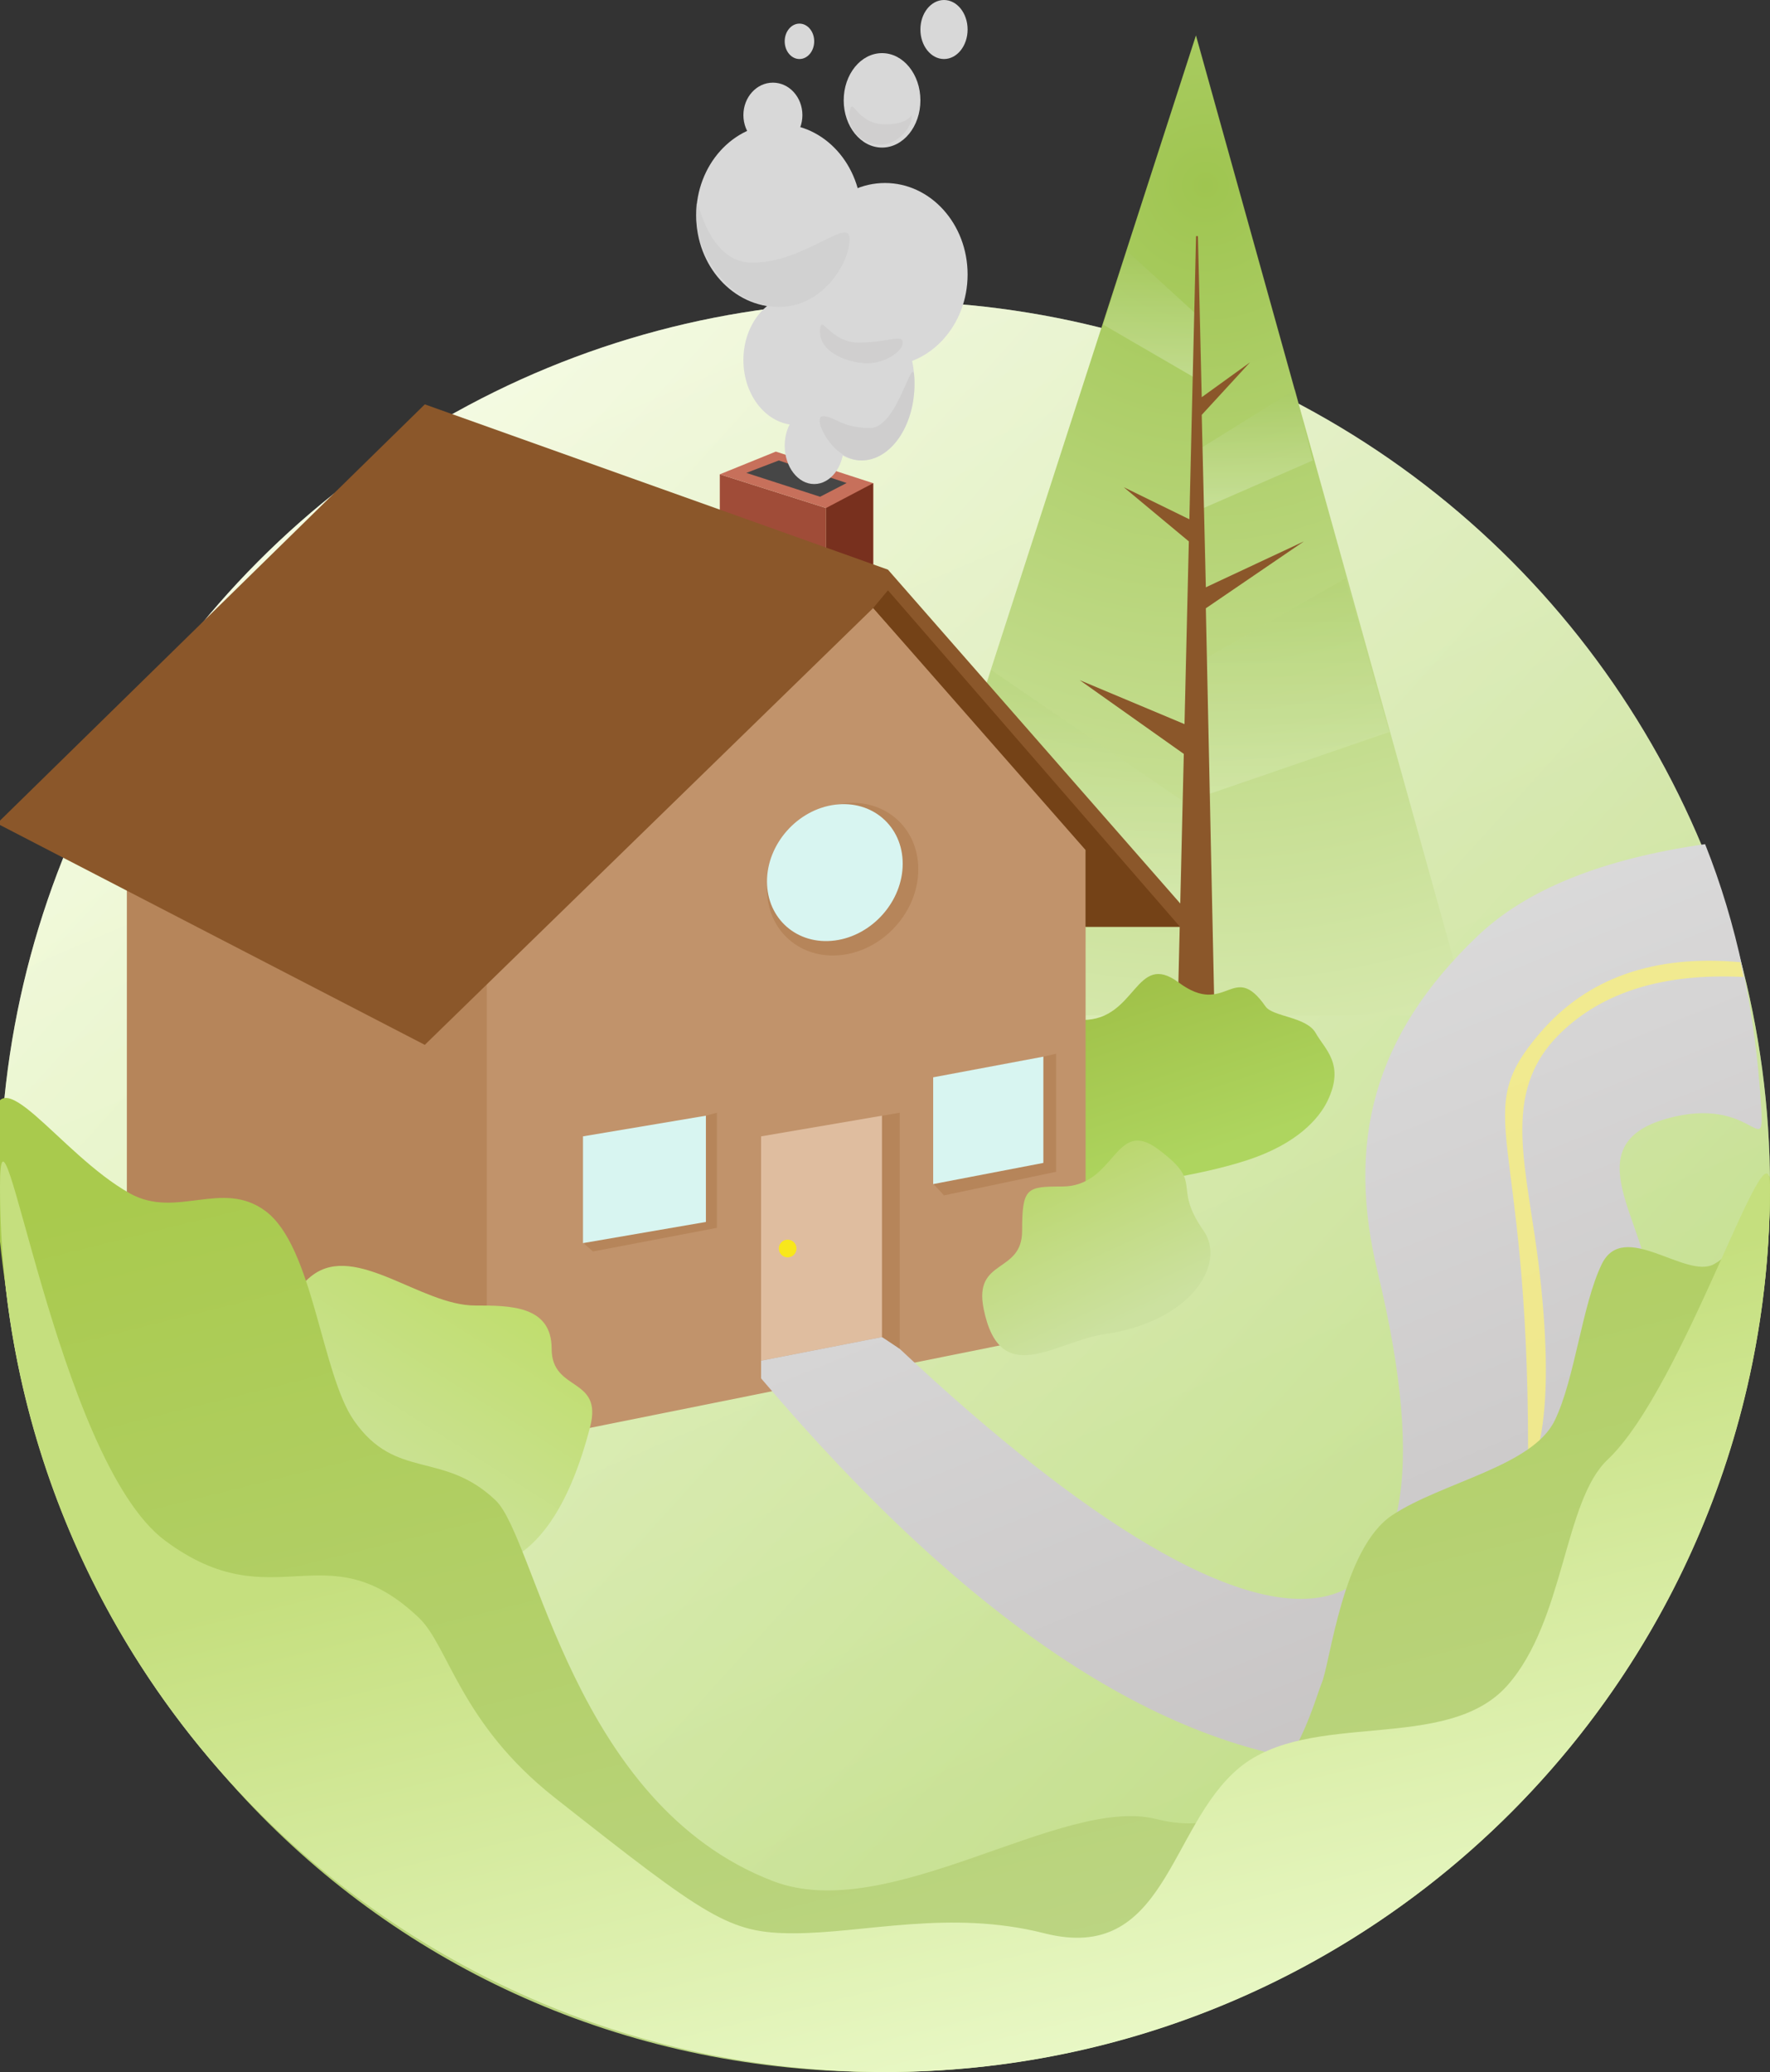 <?xml version="1.0" encoding="UTF-8"?>
<svg width="300px" height="351px" viewBox="0 0 300 351" version="1.1" xmlns="http://www.w3.org/2000/svg" xmlns:xlink="http://www.w3.org/1999/xlink">
    <rect x="0" y="0" width="300" height="351" fill="#333333" stroke="none"/>
    <!-- Generator: Sketch 51.3 (57544) - http://www.bohemiancoding.com/sketch -->
    <title>house</title>
    <desc>Created with Sketch.</desc>
    <defs>
        <linearGradient x1="36.69%" y1="1.874%" x2="82.224%" y2="108.065%" id="linearGradient-1">
            <stop stop-color="#FCFFF3" offset="0%"></stop>
            <stop stop-color="#D5F09F" offset="100%"></stop>
        </linearGradient>
        <linearGradient x1="15.396%" y1="14.009%" x2="84.561%" y2="76.589%" id="linearGradient-2">
            <stop stop-color="#EAF5CB" offset="0%"></stop>
            <stop stop-color="#9ABE51" offset="100%"></stop>
        </linearGradient>
        <radialGradient cx="55.04%" cy="15.07%" fx="55.04%" fy="15.07%" r="158.522%" gradientTransform="translate(0.55,0.151),scale(1,0.602),rotate(91.822),translate(-0.55,-0.151)" id="radialGradient-3">
            <stop stop-color="#9FC550" offset="0%"></stop>
            <stop stop-color="#DAEBB4" offset="100%"></stop>
        </radialGradient>
        <linearGradient x1="50%" y1="0%" x2="50%" y2="100%" id="linearGradient-4">
            <stop stop-color="#A7CA65" offset="0%"></stop>
            <stop stop-color="#F6FFED" offset="100%"></stop>
        </linearGradient>
        <linearGradient x1="36.69%" y1="1.874%" x2="66.731%" y2="71.933%" id="linearGradient-5">
            <stop stop-color="#9EBE45" offset="0%"></stop>
            <stop stop-color="#AED55F" offset="100%"></stop>
        </linearGradient>
        <linearGradient x1="36.69%" y1="1.874%" x2="66.731%" y2="71.933%" id="linearGradient-6">
            <stop stop-color="#BFDD6A" offset="0%"></stop>
            <stop stop-color="#D0E4A9" offset="100%"></stop>
        </linearGradient>
        <linearGradient x1="36.69%" y1="1.874%" x2="66.731%" y2="71.933%" id="linearGradient-7">
            <stop stop-color="#B6D462" offset="0%"></stop>
            <stop stop-color="#CCE1A0" offset="100%"></stop>
        </linearGradient>
        <linearGradient x1="100%" y1="130.122%" x2="42.905%" y2="0%" id="linearGradient-8">
            <stop stop-color="#BDB9B9" offset="0%"></stop>
            <stop stop-color="#DEDEDE" offset="100%"></stop>
        </linearGradient>
        <polygon id="path-9" points="0.81 3.5 21.646 0 21.646 18 0.81 21.586"></polygon>
        <polygon id="path-11" points="0.166 3.5 18.838 0 18.838 18 0.166 21.586"></polygon>
        <path d="M11.5,23.322 C17.851,22.491 23,16.669 23,10.317 C23,3.966 17.851,-0.509 11.5,0.322 C5.149,1.153 0,6.976 0,13.327 C0,19.678 5.149,24.153 11.5,23.322 Z" id="path-13"></path>
        <linearGradient x1="36.69%" y1="1.874%" x2="82.224%" y2="108.065%" id="linearGradient-15">
            <stop stop-color="#A9CA4D" offset="0%"></stop>
            <stop stop-color="#C1D893" offset="100%"></stop>
        </linearGradient>
        <linearGradient x1="51.934%" y1="37.424%" x2="82.224%" y2="108.065%" id="linearGradient-16">
            <stop stop-color="#C5DF7E" offset="0%"></stop>
            <stop stop-color="#F3FFDA" offset="100%"></stop>
        </linearGradient>
    </defs>
    <g id="house" stroke="none" stroke-width="1" fill="none" fill-rule="evenodd">
        <g id="deer-bg" transform="translate(0, 51)">
            <circle id="background" fill="url(#linearGradient-1)" cx="150" cy="150" r="150"></circle>
            <circle id="background" fill-opacity="0.4" fill="url(#linearGradient-2)" cx="150" cy="150" r="150"></circle>
        </g>
        <path d="M144,59.538 C147,59.538 150,57.538 150,56.038 C150,54.538 147.471,56.038 142.5,56.038 C137.529,56.038 136,50.635 136,54.24 C136,57.844 141,59.538 144,59.538 Z" id="Oval" fill="#C8C7C7"></path>
        <g id="Tree" transform="translate(149, 6)">
            <polygon id="Path-5" fill="url(#radialGradient-3)" points="0 166 53.703 0 100 166"></polygon>
            <g id="Layers" transform="translate(10, 36)" fill="url(#linearGradient-4)">
                <polygon id="Path-10" fill-opacity="0.2" style="mix-blend-mode: multiply;" points="0 100 9 71.5 41.5 93.71 41 112"></polygon>
                <polygon id="Path-10" fill-opacity="0.2" style="mix-blend-mode: multiply;" transform="translate(60.5, 74.5) scale(-1, 1) translate(-60.5, -74.5) " points="44.5 82 52 56 76.5 70 76.5 93"></polygon>
                <polygon id="Path-10" fill-opacity="0.3" style="mix-blend-mode: multiply;" points="28 13 32 0.5 43.5 11 43.5 22"></polygon>
                <polygon id="Path-10" fill-opacity="0.3" style="mix-blend-mode: multiply;" transform="translate(53.75, 34.25) scale(-1, 1) translate(-53.75, -34.25) " points="44 36 47 24 63.5 34.25 63.5 44.5"></polygon>
            </g>
            <polygon id="Path-7" fill="#8B572A" points="50.595 166 51.644 121.712 34 109.219 51.763 116.668 52.497 85.713 41.456 76.527 52.585 81.966 53.722 34 54.04 34 54.684 61.287 62.861 55.388 54.684 64.279 55.381 93.488 72 85.713 55.381 97.045 56.848 166"></polygon>
        </g>
        <path d="M214.5,170.5 C208.964,162.555 207.882,172.452 199.783,166.442 C192.425,160.982 192.659,172.786 183.524,172.786 C177.543,172.786 176.764,172.942 176.764,180.286 C176.764,187.629 168.505,184.888 170.24,193.487 C173.024,207.286 180.629,202.212 189,201 C191.883,200.583 203.127,199.262 211.5,196.5 C219.873,193.738 223.564,189.475 225,186.5 C228,180.286 224.564,177.786 223,175 C221.436,172.214 215.727,172.261 214.5,170.5 Z" id="background" fill="url(#linearGradient-5)"></path>
        <g transform="translate(-1, 0)">
            <g id="Chimney" transform="translate(119, 0)">
                <polygon id="Path-18" fill="#A04C38" points="4 80.35 22 86.063 22 103.352 4 98.287"></polygon>
                <polygon id="Path-18" fill="#C7705B" points="30 81.852 13.5 76.501 4 80.35 22 86.063 22 103.352 30 105.552"></polygon>
                <polygon id="Path-3" fill="#78301E" points="22 86.063 30 81.852 30 106.447 22 104.286"></polygon>
                <polygon id="Path-2" fill="#464646" points="8.5 80.109 14 78.003 25.5 81.822 21 84.151"></polygon>
                <g id="smoke">
                    <ellipse id="Oval" fill="#D8D8D8" cx="20" cy="75.5" rx="5" ry="6.5"></ellipse>
                    <ellipse id="Oval" fill="#D8D8D8" cx="31.5" cy="17" rx="6.5" ry="8"></ellipse>
                    <ellipse id="Oval" fill="#D8D8D8" transform="translate(42, 5) scale(1, -1) translate(-42, -5) " cx="42" cy="5" rx="4" ry="5"></ellipse>
                    <ellipse id="Oval" fill="#D8D8D8" transform="translate(13, 19.5) scale(1, -1) translate(-13, -19.5) " cx="13" cy="19.5" rx="5" ry="5.5"></ellipse>
                    <ellipse id="Oval" fill="#D8D8D8" transform="translate(17.5, 7) scale(1, -1) translate(-17.5, -7) " cx="17.5" cy="7" rx="2.5" ry="3"></ellipse>
                    <ellipse id="Oval" fill="#D8D8D8" cx="17" cy="61" rx="9" ry="11"></ellipse>
                    <ellipse id="Oval" fill="#D8D8D8" cx="32" cy="46.5" rx="14" ry="15.5"></ellipse>
                    <ellipse id="Oval" fill="#D8D8D8" cx="14" cy="36.5" rx="14" ry="15.5"></ellipse>
                    <ellipse id="Oval" fill="#D8D8D8" cx="28" cy="65" rx="9" ry="13"></ellipse>
                    <path d="M29,61.538 C32,61.538 35,59.538 35,58.038 C35,56.538 32.471,58.038 27.5,58.038 C22.529,58.038 21,52.635 21,56.24 C21,59.844 26,61.538 29,61.538 Z" id="Oval" fill-opacity="0.5" fill="#C8C7C7"></path>
                    <path d="M31.232,24.5 C34.232,24.5 36.5,21.5 36.5,20 C36.5,18.5 36.971,21.064 32,21.064 C27.029,21.064 26.5,16 26,19 C25.5,22 28.232,24.5 31.232,24.5 Z" id="Oval" fill-opacity="0.5" fill="#C8C7C7"></path>
                    <path d="M28,78 C32.971,78 37,72.18 37,65 C37,57.82 34.471,72.5 29.5,72.5 C24.529,72.5 23.5,70.511 21.5,70.511 C19.5,70.511 23.029,78 28,78 Z" id="Oval" fill-opacity="0.5" fill="#C6C5C5"></path>
                    <path d="M14,52 C21.5,52 26,44.5 26,40.5 C26,36.5 18.5,44.5 9.5,44.5 C0.5,44.5 0,29 0,36.5 C6.80388431e-16,44 6.5,52 14,52 Z" id="Oval" fill-opacity="0.5" fill="#CBCACA"></path>
                </g>
            </g>
            <polygon id="Path-15" fill="#C1936B" points="23 209.5 83 245.5 185 225 185 141 162.25 113.25 146.5 101 58.5 113.25 23 137"></polygon>
            <polygon id="Path-17" fill="#B6855A" points="22.5 209.5 83.5 245.5 83.5 142.5 22.5 128.5"></polygon>
            <polygon id="Path-16" fill="#8B572A" points="0.5 139.5 73 177 149 103 185 143.5 185 157 204.5 157 151.5 96.5 73 68.5"></polygon>
            <polygon id="Path-18" fill="#744217" points="149 103 151.5 100 201 157 185 157 185 144"></polygon>
        </g>
        <path d="M97.74,235 C92.205,227.055 105.839,222.01 97.74,216 C90.382,210.54 79.356,221.156 70.22,221.156 C64.24,221.156 57.24,221.156 57.24,228.5 C57.24,235.844 48.51,233.188 50.716,241.702 C64.54,295.056 103.869,243.797 97.74,235 Z" id="background" fill="url(#linearGradient-6)" transform="translate(75.37, 240.035) scale(-1, 1) translate(-75.37, -240.035) "></path>
        <path d="M204,208.5 C198.464,200.555 204.359,200.666 196.26,194.656 C188.902,189.196 189.136,201 180,201 C174.02,201 173.24,201.156 173.24,208.5 C173.24,215.844 164.981,213.102 166.716,221.702 C169.5,235.5 178.889,227.212 187.26,226 C201.878,223.884 207.897,214.094 204,208.5 Z" id="background" fill="url(#linearGradient-7)"></path>
        <polygon id="Path-19" fill="#DFBD9F" points="129 230.5 129 192.5 149.5 189 149.5 226.5"></polygon>
        <path d="M129,230.5 L129,233.5 C164.631,275.457 197.965,297.291 229,299 C266.994,301.092 279.5,254.411 279.5,218.5 C279.5,207.5 266.5,194 282.5,189.5 C297.066,185.403 299.07,196.811 298.5,187.5 C297.5,171.167 294.333,156.333 289,143 C271.583,145.493 258.75,150.659 250.5,158.5 C232.625,175.489 228.217,193.643 233.5,215.5 C250.228,284.706 217,289 152.5,228.5 C151.764,227.809 150.764,227.143 149.5,226.5 L129,230.5 Z" id="Path-23" fill="url(#linearGradient-8)"></path>
        <path d="M255.094,165.5 L255.594,163 C270.26,161.667 281.594,165.667 289.594,175 C301.594,189 291.594,190.548 291.594,245.5 C291.594,282.135 290.927,281.635 289.594,244 C288.246,237.429 288.246,228.096 289.594,216 C291.615,197.856 296.632,185.248 286.094,175 C278.896,168 268.562,164.833 255.094,165.5 Z" id="solid" fill-opacity="0.8" fill="#F7EF7E" transform="translate(275.297, 217.678) scale(-1, 1) translate(-275.297, -217.678) "></path>
        <circle id="Oval-2" fill="#F8E71C" cx="133.5" cy="211.5" r="1.5"></circle>
        <polygon id="Path-21" fill="#B6855A" points="152.5 228.5 152.5 188.5 149.5 189 149.5 226.5"></polygon>
        <polygon id="Path-21" fill="#B6855A" points="121.5 208 121.5 188.5 119.646 189 119.646 206.75 98.788 210.5 100.5 212"></polygon>
        <g id="Path-22" transform="translate(98, 189)">
            <mask id="mask-10" fill="white">
                <use xlink:href="#path-9"></use>
            </mask>
            <use id="Mask" fill="#D8F5F1" xlink:href="#path-9"></use>
        </g>
        <polygon id="Path-21" fill="#B6855A" points="179 198.5 179 178.5 176.838 179 176.838 196.75 158.146 200.5 160 202.5"></polygon>
        <g id="Path-22" transform="translate(158, 179)">
            <mask id="mask-12" fill="white">
                <use xlink:href="#path-11"></use>
            </mask>
            <use id="Mask" fill="#D8F5F1" xlink:href="#path-11"></use>
        </g>
        <path d="M142.822,161.755 C149.904,160.828 155.644,154.337 155.644,147.255 C155.644,140.174 149.904,135.184 142.822,136.111 C135.741,137.037 130,143.529 130,150.611 C130,157.692 135.741,162.682 142.822,161.755 Z" id="Oval-3" fill="#B6855A"></path>
        <g id="Path-22" transform="translate(130, 136)">
            <mask id="mask-14" fill="white">
                <use xlink:href="#path-13"></use>
            </mask>
            <use id="Mask" fill="#D8F5F1" xlink:href="#path-13"></use>
        </g>
        <path d="M149,351 C231.843,351 300,283.343 300,200.5 C300,194.757 297.801,210.179 290.5,214.156 C285.7,216.771 275.189,206.507 271.481,214.156 C268.135,221.061 266.939,233.618 263.5,240.656 C259.706,248.421 244.5,251.058 236,256.656 C227.5,262.255 225.5,281.656 224,285.156 C222.5,288.656 216.652,313.402 196,308.156 C179.97,304.085 150.704,326.216 131,318.656 C97.113,305.654 90.814,260.639 84,254.156 C75.073,245.663 67.107,250.857 60,240.656 C54.464,232.711 53.099,211.166 45,205.156 C37.642,199.696 29.91,206.576 22,202.156 C10.025,195.466 -1,177.595 -1,190.656 C-1,284.999 66.157,351 149,351 Z" id="background" fill="url(#linearGradient-15)"></path>
        <path d="M150,351.009 C232.843,351.009 300,283.852 300,201.009 C300,188.083 285.5,235 272.481,247.262 C265.017,254.293 265.22,274.508 255.5,285.5 C245.225,297.119 222,289.5 210,299.5 C198,309.5 197.652,332.745 177,327.5 C160.97,323.429 146.5,327.5 134.5,327.5 C123.562,327.5 120,325 94,304.509 C78.015,291.912 76.053,278.861 71,274.054 C55.12,258.945 46.497,274.726 28,261 C9.503,247.274 0,179.32 0,201.009 C0,283.852 67.157,351.009 150,351.009 Z" id="background" fill="url(#linearGradient-16)"></path>
    </g>
</svg>
